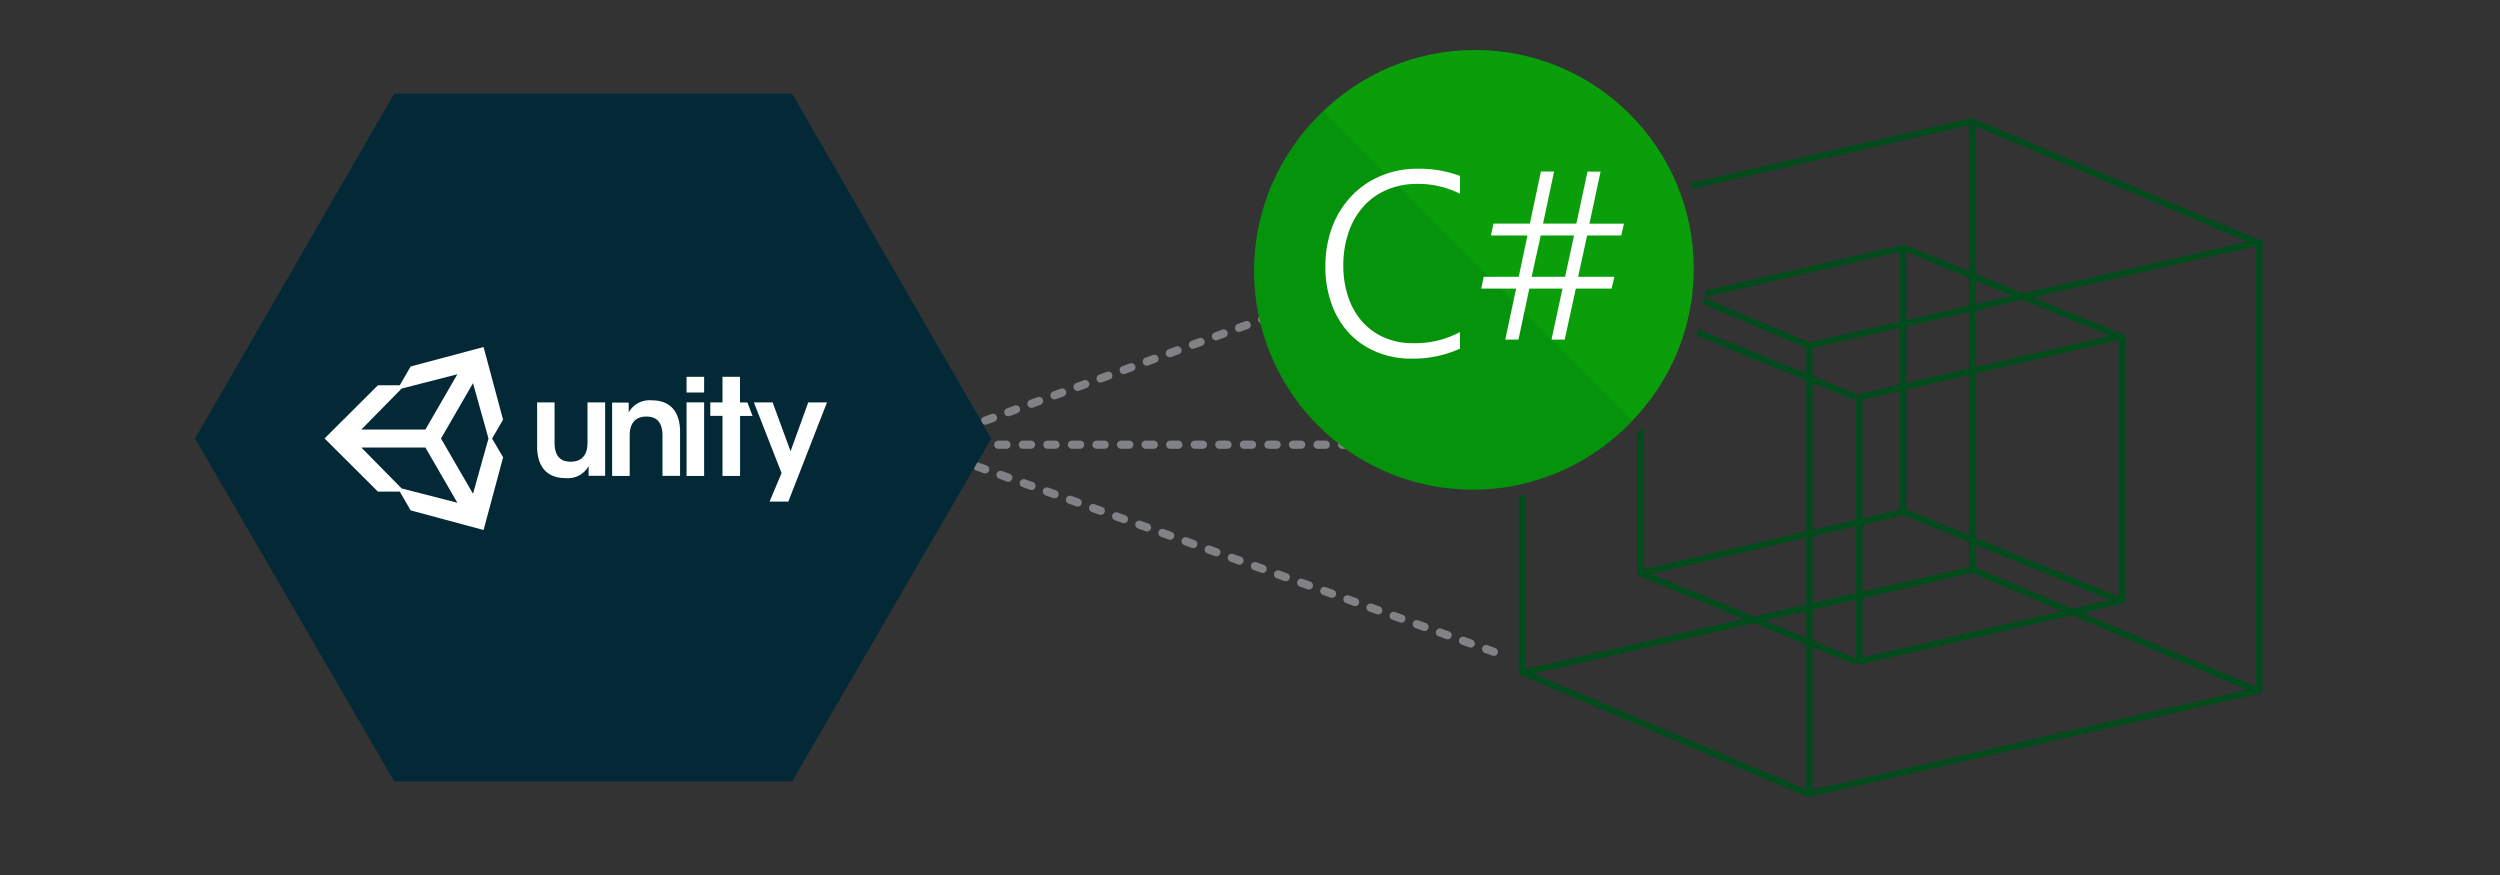 <svg id="Layer_1" data-name="Layer 1" xmlns="http://www.w3.org/2000/svg" viewBox="0 0 400 140"><rect x="0" y="0" width="400" height="140" fill="#333333" stroke="none"/><defs><style>.cls-1,.cls-2,.cls-3{fill:none;}.cls-1,.cls-2{stroke:#004b1c;}.cls-1,.cls-3{stroke-linejoin:round;}.cls-2{stroke-miterlimit:10;}.cls-3{stroke:#808285;stroke-linecap:round;stroke-width:1.31px;stroke-dasharray:1.31 2.62;}.cls-4{fill:#032937;}.cls-5{fill:#fff;}.cls-6{fill:#004b1c;}.cls-7{fill:#0b9e0b;}.cls-8{fill:#05930c;}</style></defs><title>net-docs-gaming-4</title><line class="cls-1" x1="243.85" y1="107.69" x2="289.29" y2="127"/><polygon class="cls-1" points="361.5 110.44 289.5 127 289.5 55.29 361.5 38.74 361.5 110.44"/><line class="cls-2" x1="315.56" y1="19.43" x2="361" y2="38.74"/><line class="cls-2" x1="315.56" y1="91.14" x2="361" y2="110.44"/><polygon class="cls-1" points="339.5 96.07 297.5 105.83 297.5 63.56 339.5 53.8 339.5 96.07"/><line class="cls-2" x1="262.42" y1="91.69" x2="296.86" y2="105.83"/><line class="cls-2" x1="304.69" y1="39.67" x2="339.13" y2="53.8"/><line class="cls-2" x1="304.69" y1="81.94" x2="339.13" y2="96.07"/><line class="cls-3" x1="150.26" y1="70" x2="246" y2="35"/><line class="cls-3" x1="144" y1="71.15" x2="250.26" y2="71.15"/><line class="cls-3" x1="149" y1="72" x2="241" y2="105"/><polygon class="cls-4" points="63.06 125 31.21 70.16 63.06 15 126.75 15 158.6 70.16 126.75 125 63.06 125"/><path class="cls-5" d="M96.82,64.38H94v6.49c0,1.67-.69,3-2.7,3s-2.57-1.35-2.57-3.09V64.38H85.94V71.5c0,2.06.73,5,4.58,5a3.79,3.79,0,0,0,3.66-1.93v1.56h2.64Z"/><path class="cls-5" d="M97.94,76.15h2.81V69.65c0-1.65.69-3,2.68-3S106,68,106,69.76v6.38h2.81V69.05c0-2.08-.73-5-4.56-5a3.83,3.83,0,0,0-3.66,1.93c0-.56,0-1,0-1.56H97.94Z"/><path class="cls-5" d="M109.85,62.8h2.81V60.29h-2.81Zm0,13.35h2.81V64.38h-2.81Z"/><path class="cls-5" d="M115.6,76.15h2.81v-9.6h2l-.83-2.16h-1.18V60.29H115.6v4.09h-1.95v2.16h1.95Z"/><path class="cls-5" d="M123.13,80.26h3l6.19-15.88h-3l-2.83,7.82-2.87-7.82h-3l4.43,11.31Z"/><path class="cls-5" d="M80.49,67.15,77.37,55.52,65.7,58.64l-1.73,3-3.5,0-8.54,8.51,8.54,8.51h0l3.5,0,1.73,3L77.37,84.8l3.13-11.63-1.77-3Zm-7.31-7.27-5.12,8.85H57.81l6.45-6.56ZM68.06,71.6l5.12,8.84-8.92-2.29L57.81,71.6Zm2.5-1.44,5.12-8.85,2.48,8.85L75.68,79Z"/><path class="cls-6" d="M271.7,52.7c-.09.32-.18.65-.28,1L296.67,64l.38-.93Z"/><path class="cls-6" d="M272.69,47.7c0,.34-.08.69-.14,1l16.54,7,.39-.92Z"/><path class="cls-6" d="M304.81,39.27a.5.5,0,0,0-.42-.1L272.83,46.5c0,.35-.08.7-.12,1.05L304,40.29V81.54l-41,9.53V68.35c-.33.35-.74.69-1,1V91.69a.3.3,0,0,0,.1.39.5.5,0,0,0,.31.11h.11l42.08-9.76a.5.5,0,0,0,.39-.49V39.67A.5.5,0,0,0,304.81,39.27Z"/><path class="cls-6" d="M315.87,19a.5.5,0,0,0-.42-.1L270.36,29.3c.13.31.25.62.37.94l44.32-10.18V90.74L244,107.07V79.12l-1,.21v28.37a.5.5,0,0,0,.5.5h.11l72.06-16.55a.5.5,0,0,0,.39-.49V19.43A.5.5,0,0,0,315.87,19Z"/><circle class="cls-7" cx="236" cy="43" r="35"/><path class="cls-8" d="M211.74,17.79a35,35,0,1,0,49.47,49.47Z"/><path class="cls-5" d="M233.6,55.78a18.07,18.07,0,0,1-7.77,1.6,14.14,14.14,0,0,1-5.66-1.1,12.6,12.6,0,0,1-4.34-3,13.59,13.59,0,0,1-2.77-4.63,17.09,17.09,0,0,1-1-5.87,18.27,18.27,0,0,1,1-6.22,14.79,14.79,0,0,1,3-5,13.7,13.7,0,0,1,4.67-3.33A15,15,0,0,1,226.89,27a18.39,18.39,0,0,1,6.71,1.15V31a14.88,14.88,0,0,0-6.75-1.58,12.36,12.36,0,0,0-5.07,1,10.5,10.5,0,0,0-3.73,2.74,12.14,12.14,0,0,0-2.32,4.14,16.35,16.35,0,0,0-.8,5.22,15.64,15.64,0,0,0,.72,4.79,11.52,11.52,0,0,0,2.12,3.93,10.07,10.07,0,0,0,3.5,2.67,11.3,11.3,0,0,0,4.86,1,15.15,15.15,0,0,0,7.46-1.78Z"/><path class="cls-5" d="M259.4,37.67h-5.46l-1.44,6.62h5.8l-.45,1.89h-5.72l-1.78,8.16h-2.11L250,46.18h-5.31l-1.74,8.16h-2.11l1.74-8.16H237l.39-1.89H243l1.39-6.62h-5.84l.41-1.89h5.82l1.76-8.33h2.11l-1.76,8.33h5.33L254,27.46h2.09l-1.78,8.33h5.52Zm-12.88,0-1.46,6.62h5.35l1.44-6.62Z"/></svg>